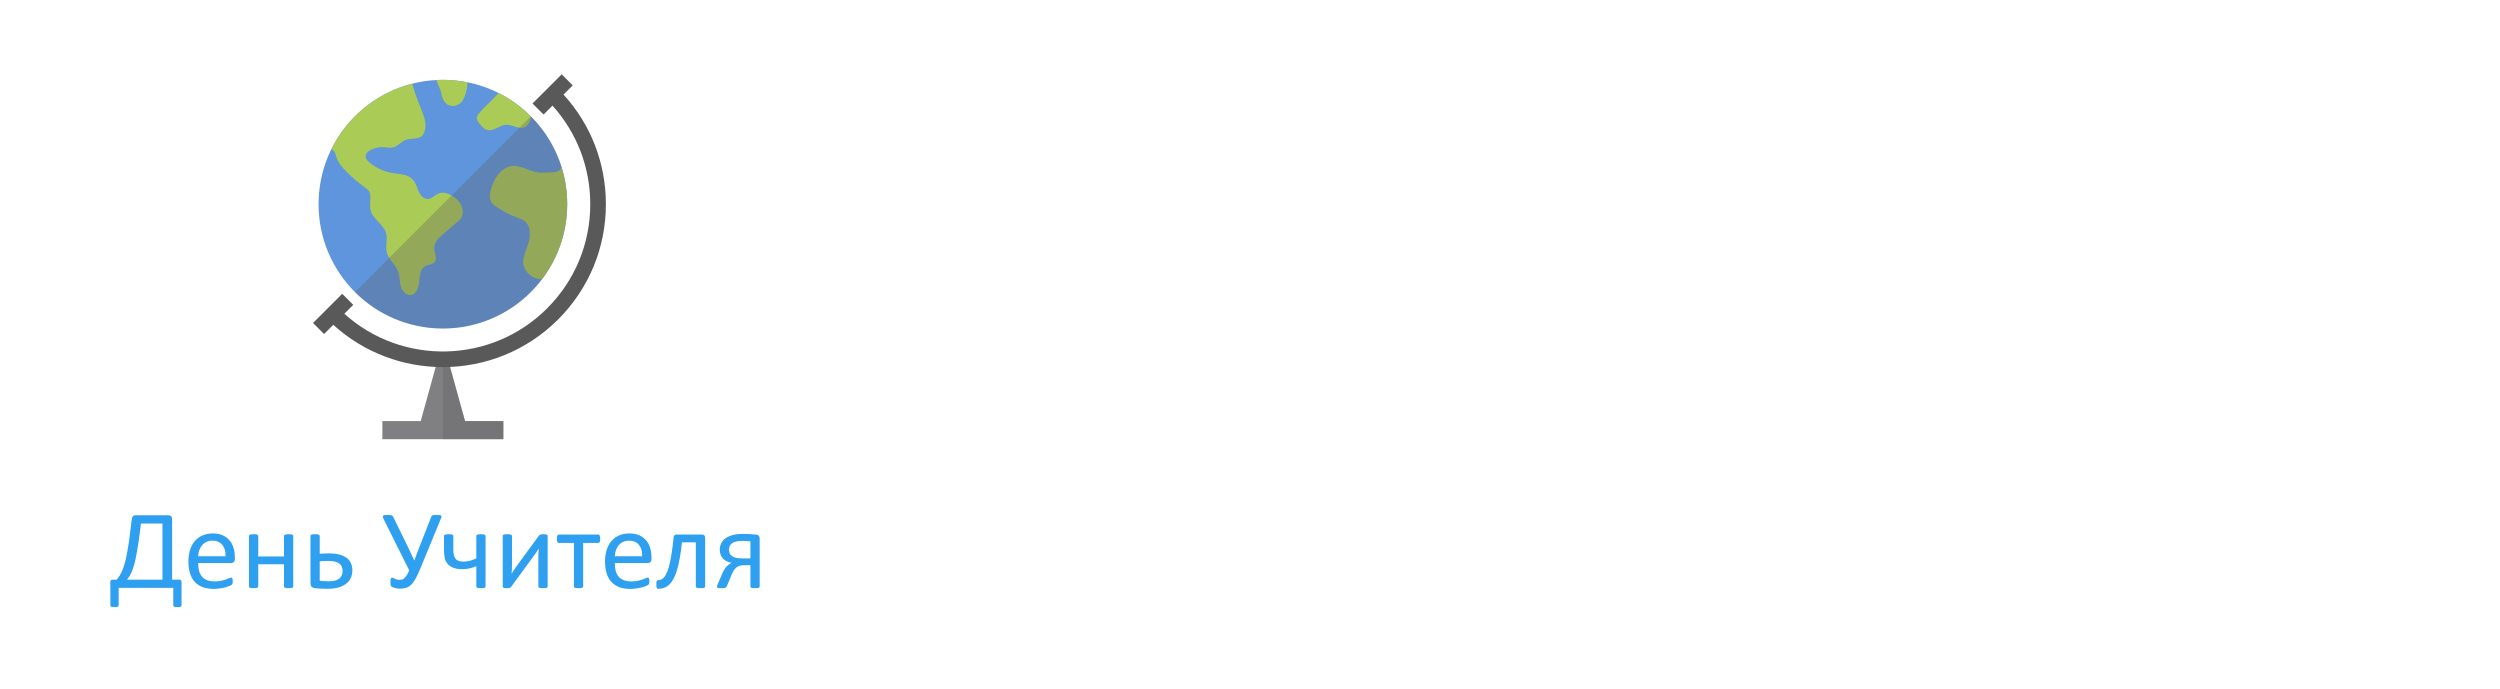 <svg width="370" height="102" viewBox="0 0 370 102" fill="none" xmlns="http://www.w3.org/2000/svg">
<path d="M26.866 89.615C26.866 89.659 26.858 89.695 26.841 89.723C26.825 89.75 26.791 89.772 26.742 89.789C26.697 89.806 26.637 89.82 26.559 89.831C26.482 89.842 26.377 89.847 26.244 89.847C26.133 89.847 26.039 89.842 25.961 89.831C25.884 89.82 25.82 89.806 25.77 89.789C25.726 89.772 25.693 89.75 25.671 89.723C25.654 89.695 25.646 89.659 25.646 89.615V87H17.561V89.615C17.561 89.659 17.55 89.695 17.528 89.723C17.511 89.75 17.478 89.772 17.428 89.789C17.384 89.806 17.323 89.82 17.246 89.831C17.168 89.842 17.071 89.847 16.955 89.847C16.828 89.847 16.725 89.842 16.648 89.831C16.57 89.82 16.507 89.806 16.457 89.789C16.413 89.772 16.38 89.75 16.357 89.723C16.341 89.695 16.332 89.659 16.332 89.615V86.203C16.322 86.059 16.344 85.954 16.399 85.888C16.454 85.821 16.54 85.788 16.656 85.788H17.279C17.434 85.589 17.578 85.387 17.71 85.182C17.843 84.972 17.971 84.726 18.092 84.443C18.214 84.161 18.333 83.818 18.449 83.414C18.565 83.01 18.679 82.512 18.79 81.92C18.906 81.322 19.022 80.611 19.138 79.787C19.254 78.962 19.376 77.983 19.503 76.848C19.537 76.649 19.592 76.502 19.669 76.408C19.752 76.309 19.869 76.259 20.018 76.259H24.974C25.123 76.259 25.242 76.309 25.331 76.408C25.425 76.502 25.472 76.646 25.472 76.84V85.788H26.543C26.659 85.788 26.742 85.824 26.791 85.896C26.841 85.962 26.866 86.067 26.866 86.211V89.615ZM24.044 77.479H20.856C20.74 78.503 20.624 79.397 20.508 80.16C20.397 80.924 20.287 81.588 20.176 82.152C20.071 82.717 19.963 83.195 19.852 83.588C19.741 83.976 19.628 84.308 19.512 84.585C19.401 84.856 19.285 85.085 19.163 85.273C19.047 85.462 18.925 85.633 18.798 85.788H24.044V77.479ZM34.76 82.733C34.76 82.949 34.705 83.104 34.594 83.198C34.489 83.287 34.367 83.331 34.229 83.331H29.331C29.331 83.746 29.373 84.12 29.456 84.452C29.539 84.784 29.677 85.069 29.871 85.307C30.065 85.545 30.317 85.727 30.627 85.855C30.936 85.982 31.315 86.045 31.764 86.045C32.118 86.045 32.433 86.018 32.71 85.962C32.987 85.901 33.225 85.835 33.424 85.763C33.629 85.691 33.795 85.628 33.922 85.572C34.055 85.511 34.154 85.481 34.221 85.481C34.259 85.481 34.293 85.492 34.32 85.514C34.353 85.531 34.378 85.558 34.395 85.597C34.412 85.636 34.423 85.691 34.428 85.763C34.439 85.83 34.445 85.913 34.445 86.012C34.445 86.084 34.442 86.148 34.437 86.203C34.431 86.253 34.423 86.3 34.412 86.344C34.406 86.383 34.392 86.419 34.37 86.452C34.353 86.485 34.329 86.519 34.295 86.552C34.268 86.579 34.179 86.629 34.03 86.701C33.88 86.768 33.687 86.834 33.449 86.9C33.211 86.967 32.934 87.025 32.619 87.075C32.309 87.13 31.977 87.158 31.623 87.158C31.008 87.158 30.469 87.072 30.004 86.9C29.545 86.729 29.157 86.474 28.842 86.137C28.526 85.799 28.288 85.376 28.128 84.867C27.967 84.358 27.887 83.766 27.887 83.09C27.887 82.448 27.97 81.873 28.136 81.364C28.302 80.849 28.54 80.415 28.85 80.061C29.166 79.701 29.545 79.427 29.987 79.239C30.43 79.045 30.925 78.948 31.473 78.948C32.06 78.948 32.558 79.042 32.967 79.231C33.382 79.419 33.723 79.673 33.988 79.994C34.254 80.31 34.448 80.683 34.569 81.115C34.697 81.541 34.76 81.997 34.76 82.484V82.733ZM33.382 82.327C33.399 81.607 33.238 81.043 32.901 80.633C32.569 80.224 32.074 80.019 31.415 80.019C31.078 80.019 30.781 80.083 30.527 80.21C30.272 80.337 30.059 80.506 29.888 80.716C29.716 80.927 29.583 81.173 29.489 81.455C29.395 81.732 29.343 82.022 29.331 82.327H33.382ZM43.401 86.793C43.401 86.837 43.39 86.876 43.368 86.909C43.346 86.936 43.31 86.961 43.26 86.983C43.21 87.005 43.141 87.022 43.053 87.033C42.964 87.044 42.853 87.05 42.721 87.05C42.582 87.05 42.469 87.044 42.38 87.033C42.292 87.022 42.223 87.005 42.173 86.983C42.123 86.961 42.087 86.936 42.065 86.909C42.043 86.876 42.032 86.837 42.032 86.793V83.514H38.222V86.793C38.222 86.837 38.211 86.876 38.188 86.909C38.166 86.936 38.13 86.961 38.081 86.983C38.031 87.005 37.962 87.022 37.873 87.033C37.785 87.044 37.671 87.05 37.533 87.05C37.4 87.05 37.289 87.044 37.201 87.033C37.112 87.022 37.04 87.005 36.985 86.983C36.935 86.961 36.899 86.936 36.877 86.909C36.86 86.876 36.852 86.837 36.852 86.793V79.322C36.852 79.278 36.86 79.242 36.877 79.214C36.899 79.181 36.935 79.153 36.985 79.131C37.04 79.103 37.112 79.087 37.201 79.081C37.289 79.07 37.4 79.064 37.533 79.064C37.671 79.064 37.785 79.07 37.873 79.081C37.962 79.087 38.031 79.103 38.081 79.131C38.13 79.153 38.166 79.181 38.188 79.214C38.211 79.242 38.222 79.278 38.222 79.322V82.36H42.032V79.322C42.032 79.278 42.043 79.242 42.065 79.214C42.087 79.181 42.123 79.153 42.173 79.131C42.223 79.103 42.292 79.087 42.38 79.081C42.469 79.07 42.582 79.064 42.721 79.064C42.853 79.064 42.964 79.07 43.053 79.081C43.141 79.087 43.21 79.103 43.26 79.131C43.31 79.153 43.346 79.181 43.368 79.214C43.39 79.242 43.401 79.278 43.401 79.322V86.793ZM52.15 84.418C52.15 84.8 52.078 85.157 51.935 85.489C51.796 85.821 51.578 86.109 51.279 86.353C50.98 86.596 50.598 86.79 50.133 86.934C49.669 87.072 49.112 87.141 48.465 87.141C48.315 87.141 48.16 87.138 48 87.133C47.84 87.133 47.682 87.127 47.527 87.116C47.372 87.111 47.22 87.102 47.07 87.091C46.921 87.08 46.774 87.066 46.63 87.05C46.398 87.022 46.226 86.947 46.116 86.826C46.005 86.704 45.95 86.519 45.95 86.269V79.322C45.95 79.278 45.958 79.242 45.975 79.214C45.997 79.181 46.033 79.153 46.083 79.131C46.138 79.103 46.21 79.087 46.298 79.081C46.387 79.07 46.498 79.064 46.63 79.064C46.763 79.064 46.874 79.07 46.962 79.081C47.051 79.087 47.12 79.103 47.17 79.131C47.225 79.153 47.264 79.181 47.286 79.214C47.308 79.242 47.319 79.278 47.319 79.322V81.953C47.524 81.936 47.745 81.925 47.983 81.92C48.221 81.909 48.465 81.903 48.714 81.903C49.317 81.903 49.834 81.964 50.266 82.086C50.703 82.202 51.06 82.371 51.337 82.592C51.614 82.814 51.818 83.079 51.951 83.389C52.084 83.694 52.15 84.037 52.15 84.418ZM50.706 84.51C50.706 84.283 50.67 84.078 50.598 83.895C50.526 83.707 50.407 83.55 50.241 83.422C50.075 83.29 49.859 83.19 49.594 83.124C49.328 83.052 49.002 83.016 48.614 83.016C48.382 83.016 48.152 83.021 47.925 83.032C47.704 83.043 47.502 83.057 47.319 83.074V85.946C47.513 85.968 47.721 85.987 47.942 86.004C48.163 86.02 48.41 86.029 48.681 86.029C49.367 86.029 49.876 85.896 50.208 85.63C50.54 85.359 50.706 84.986 50.706 84.51ZM62.261 84.012C62.001 84.654 61.76 85.179 61.539 85.589C61.317 85.993 61.09 86.308 60.858 86.535C60.626 86.762 60.374 86.917 60.102 87C59.831 87.083 59.519 87.124 59.165 87.124C59.043 87.124 58.918 87.116 58.791 87.1C58.669 87.083 58.553 87.058 58.442 87.025C58.332 86.997 58.232 86.964 58.144 86.925C58.06 86.887 58 86.853 57.961 86.826C57.922 86.793 57.892 86.759 57.87 86.726C57.853 86.687 57.836 86.64 57.82 86.585C57.809 86.53 57.8 86.46 57.795 86.377C57.789 86.294 57.787 86.195 57.787 86.079C57.787 85.868 57.806 85.716 57.845 85.622C57.889 85.528 57.953 85.481 58.036 85.481C58.08 85.481 58.13 85.498 58.185 85.531C58.246 85.564 58.318 85.603 58.401 85.647C58.484 85.691 58.584 85.73 58.7 85.763C58.822 85.796 58.963 85.813 59.123 85.813C59.261 85.813 59.389 85.799 59.505 85.772C59.627 85.738 59.74 85.672 59.845 85.572C59.956 85.473 60.069 85.334 60.185 85.157C60.302 84.975 60.429 84.728 60.567 84.418L56.741 76.749C56.691 76.638 56.66 76.546 56.649 76.475C56.644 76.403 56.663 76.347 56.708 76.309C56.757 76.27 56.835 76.245 56.94 76.234C57.045 76.217 57.183 76.209 57.355 76.209C57.516 76.209 57.643 76.215 57.737 76.226C57.836 76.237 57.917 76.256 57.977 76.284C58.038 76.306 58.085 76.339 58.119 76.383C58.157 76.422 58.191 76.475 58.218 76.541L60.136 80.459C60.352 80.896 60.553 81.32 60.742 81.729C60.935 82.133 61.123 82.537 61.306 82.941H61.331C61.48 82.52 61.633 82.103 61.788 81.688C61.948 81.267 62.128 80.808 62.327 80.31L63.83 76.475C63.846 76.425 63.868 76.383 63.896 76.35C63.929 76.317 63.974 76.289 64.029 76.267C64.09 76.245 64.17 76.231 64.269 76.226C64.375 76.215 64.507 76.209 64.668 76.209C64.834 76.209 64.967 76.217 65.066 76.234C65.166 76.251 65.238 76.275 65.282 76.309C65.326 76.342 65.349 76.386 65.349 76.441C65.349 76.497 65.332 76.563 65.299 76.641L62.261 84.012ZM71.865 86.793C71.865 86.837 71.854 86.876 71.832 86.909C71.809 86.936 71.773 86.961 71.724 86.983C71.674 87.005 71.605 87.022 71.516 87.033C71.428 87.044 71.317 87.05 71.184 87.05C71.051 87.05 70.938 87.044 70.844 87.033C70.755 87.022 70.683 87.005 70.628 86.983C70.578 86.961 70.542 86.936 70.52 86.909C70.503 86.876 70.495 86.837 70.495 86.793V83.788C70.185 83.926 69.856 84.037 69.507 84.12C69.164 84.197 68.791 84.236 68.387 84.236C67.872 84.236 67.443 84.169 67.1 84.037C66.757 83.904 66.483 83.721 66.278 83.489C66.074 83.256 65.927 82.98 65.838 82.659C65.755 82.338 65.714 81.934 65.714 81.447V79.322C65.714 79.278 65.722 79.242 65.739 79.214C65.761 79.181 65.8 79.153 65.855 79.131C65.91 79.103 65.98 79.087 66.062 79.081C66.151 79.07 66.262 79.064 66.394 79.064C66.533 79.064 66.646 79.07 66.735 79.081C66.823 79.087 66.893 79.103 66.942 79.131C66.992 79.153 67.028 79.181 67.05 79.214C67.078 79.242 67.092 79.278 67.092 79.322V81.231C67.092 81.679 67.125 82.014 67.191 82.235C67.258 82.457 67.355 82.634 67.482 82.767C67.609 82.894 67.764 82.985 67.947 83.04C68.135 83.09 68.353 83.115 68.603 83.115C68.929 83.115 69.247 83.074 69.557 82.991C69.873 82.908 70.185 82.789 70.495 82.634V79.322C70.495 79.278 70.503 79.242 70.52 79.214C70.542 79.181 70.578 79.153 70.628 79.131C70.683 79.103 70.755 79.087 70.844 79.081C70.938 79.07 71.051 79.064 71.184 79.064C71.317 79.064 71.428 79.07 71.516 79.081C71.605 79.087 71.674 79.103 71.724 79.131C71.773 79.153 71.809 79.181 71.832 79.214C71.854 79.242 71.865 79.278 71.865 79.322V86.793ZM81.054 86.801C81.054 86.84 81.043 86.876 81.02 86.909C80.998 86.942 80.962 86.97 80.913 86.992C80.863 87.008 80.794 87.022 80.705 87.033C80.617 87.044 80.506 87.05 80.373 87.05C80.24 87.05 80.13 87.044 80.041 87.033C79.953 87.022 79.88 87.008 79.825 86.992C79.77 86.97 79.731 86.942 79.709 86.909C79.687 86.876 79.676 86.84 79.676 86.801V82.501C79.676 82.285 79.681 82.067 79.692 81.845C79.704 81.618 79.717 81.397 79.734 81.181C79.607 81.403 79.466 81.621 79.311 81.837C79.161 82.047 79.009 82.257 78.854 82.468L75.683 86.801C75.644 86.845 75.608 86.884 75.575 86.917C75.547 86.95 75.509 86.978 75.459 87C75.415 87.017 75.357 87.028 75.285 87.033C75.213 87.044 75.124 87.05 75.019 87.05C74.897 87.05 74.798 87.044 74.72 87.033C74.643 87.022 74.579 87.008 74.529 86.992C74.485 86.97 74.452 86.942 74.43 86.909C74.413 86.876 74.405 86.84 74.405 86.801V79.314C74.405 79.275 74.413 79.239 74.43 79.206C74.452 79.172 74.488 79.145 74.538 79.123C74.593 79.1 74.665 79.087 74.753 79.081C74.842 79.07 74.95 79.064 75.077 79.064C75.343 79.064 75.525 79.087 75.625 79.131C75.725 79.17 75.774 79.231 75.774 79.314V83.638C75.774 83.854 75.769 84.07 75.758 84.286C75.747 84.496 75.733 84.706 75.716 84.916C75.844 84.706 75.971 84.501 76.098 84.302C76.231 84.097 76.372 83.898 76.522 83.705L79.734 79.314C79.767 79.269 79.8 79.231 79.834 79.197C79.872 79.164 79.916 79.139 79.966 79.123C80.022 79.1 80.085 79.087 80.157 79.081C80.229 79.07 80.323 79.064 80.439 79.064C80.556 79.064 80.653 79.07 80.73 79.081C80.813 79.087 80.877 79.1 80.921 79.123C80.971 79.145 81.004 79.172 81.02 79.206C81.043 79.239 81.054 79.278 81.054 79.322V86.801ZM88.832 79.728C88.832 79.839 88.826 79.933 88.815 80.011C88.804 80.088 88.784 80.152 88.757 80.202C88.735 80.251 88.707 80.29 88.674 80.318C88.641 80.34 88.599 80.351 88.549 80.351H86.308V86.793C86.308 86.837 86.297 86.876 86.275 86.909C86.253 86.936 86.217 86.961 86.167 86.983C86.117 87.005 86.048 87.022 85.96 87.033C85.871 87.044 85.757 87.05 85.619 87.05C85.486 87.05 85.376 87.044 85.287 87.033C85.199 87.022 85.127 87.005 85.071 86.983C85.022 86.961 84.986 86.936 84.963 86.909C84.947 86.876 84.939 86.837 84.939 86.793V80.351H82.697C82.653 80.351 82.612 80.34 82.573 80.318C82.54 80.29 82.512 80.251 82.49 80.202C82.468 80.152 82.448 80.088 82.432 80.011C82.421 79.928 82.415 79.831 82.415 79.72C82.415 79.621 82.421 79.532 82.432 79.455C82.448 79.377 82.468 79.314 82.49 79.264C82.517 79.208 82.548 79.17 82.581 79.147C82.614 79.12 82.653 79.106 82.697 79.106H88.549C88.594 79.106 88.632 79.12 88.665 79.147C88.704 79.17 88.735 79.208 88.757 79.264C88.779 79.314 88.796 79.38 88.807 79.463C88.823 79.54 88.832 79.629 88.832 79.728ZM96.418 82.733C96.418 82.949 96.363 83.104 96.252 83.198C96.147 83.287 96.026 83.331 95.887 83.331H90.99C90.99 83.746 91.031 84.12 91.114 84.452C91.197 84.784 91.336 85.069 91.529 85.307C91.723 85.545 91.975 85.727 92.285 85.855C92.595 85.982 92.974 86.045 93.422 86.045C93.776 86.045 94.091 86.018 94.368 85.962C94.645 85.901 94.883 85.835 95.082 85.763C95.287 85.691 95.453 85.628 95.58 85.572C95.713 85.511 95.812 85.481 95.879 85.481C95.918 85.481 95.951 85.492 95.978 85.514C96.012 85.531 96.037 85.558 96.053 85.597C96.07 85.636 96.081 85.691 96.086 85.763C96.097 85.83 96.103 85.913 96.103 86.012C96.103 86.084 96.1 86.148 96.095 86.203C96.089 86.253 96.081 86.3 96.07 86.344C96.064 86.383 96.05 86.419 96.028 86.452C96.012 86.485 95.987 86.519 95.954 86.552C95.926 86.579 95.837 86.629 95.688 86.701C95.539 86.768 95.345 86.834 95.107 86.9C94.869 86.967 94.592 87.025 94.277 87.075C93.967 87.13 93.635 87.158 93.281 87.158C92.666 87.158 92.127 87.072 91.662 86.9C91.203 86.729 90.815 86.474 90.5 86.137C90.185 85.799 89.947 85.376 89.786 84.867C89.626 84.358 89.545 83.766 89.545 83.09C89.545 82.448 89.628 81.873 89.794 81.364C89.96 80.849 90.198 80.415 90.508 80.061C90.824 79.701 91.203 79.427 91.645 79.239C92.088 79.045 92.584 78.948 93.131 78.948C93.718 78.948 94.216 79.042 94.626 79.231C95.04 79.419 95.381 79.673 95.647 79.994C95.912 80.31 96.106 80.683 96.228 81.115C96.355 81.541 96.418 81.997 96.418 82.484V82.733ZM95.04 82.327C95.057 81.607 94.897 81.043 94.559 80.633C94.227 80.224 93.732 80.019 93.073 80.019C92.736 80.019 92.44 80.083 92.185 80.21C91.93 80.337 91.717 80.506 91.546 80.716C91.374 80.927 91.242 81.173 91.147 81.455C91.053 81.732 91.001 82.022 90.99 82.327H95.04ZM104.362 86.793C104.362 86.837 104.351 86.876 104.329 86.909C104.307 86.936 104.271 86.961 104.221 86.983C104.171 87.005 104.102 87.022 104.014 87.033C103.925 87.044 103.814 87.05 103.682 87.05C103.543 87.05 103.43 87.044 103.341 87.033C103.253 87.022 103.181 87.005 103.125 86.983C103.076 86.961 103.04 86.936 103.018 86.909C102.995 86.876 102.984 86.837 102.984 86.793V80.268H100.926C100.837 81.148 100.729 81.931 100.602 82.617C100.48 83.303 100.342 83.901 100.187 84.41C100.032 84.919 99.858 85.348 99.664 85.697C99.47 86.045 99.257 86.328 99.025 86.543C98.798 86.754 98.549 86.906 98.278 87C98.012 87.094 97.727 87.141 97.423 87.141C97.373 87.141 97.329 87.133 97.29 87.116C97.257 87.1 97.229 87.069 97.207 87.025C97.185 86.981 97.168 86.92 97.157 86.842C97.146 86.759 97.141 86.654 97.141 86.527C97.141 86.394 97.143 86.286 97.149 86.203C97.16 86.12 97.174 86.054 97.19 86.004C97.213 85.954 97.237 85.921 97.265 85.904C97.298 85.888 97.337 85.879 97.381 85.879C97.564 85.879 97.738 85.838 97.904 85.755C98.07 85.666 98.225 85.525 98.369 85.332C98.513 85.132 98.649 84.875 98.776 84.56C98.903 84.239 99.019 83.846 99.124 83.381C99.23 82.916 99.329 82.374 99.423 81.754C99.517 81.129 99.606 80.412 99.689 79.604C99.7 79.438 99.739 79.316 99.805 79.239C99.877 79.156 99.977 79.114 100.104 79.114H103.939C104.072 79.114 104.174 79.156 104.246 79.239C104.324 79.316 104.362 79.438 104.362 79.604V86.793ZM112.431 86.793C112.431 86.837 112.42 86.876 112.397 86.909C112.381 86.942 112.348 86.97 112.298 86.992C112.248 87.008 112.179 87.022 112.09 87.033C112.002 87.044 111.886 87.05 111.742 87.05C111.609 87.05 111.498 87.044 111.41 87.033C111.321 87.022 111.249 87.008 111.194 86.992C111.144 86.97 111.108 86.942 111.086 86.909C111.069 86.876 111.061 86.837 111.061 86.793V83.647H110.272C109.929 83.647 109.661 83.674 109.467 83.73C109.279 83.785 109.108 83.879 108.953 84.012C108.803 84.139 108.668 84.305 108.546 84.51C108.424 84.709 108.308 84.955 108.197 85.249L107.591 86.71C107.564 86.781 107.533 86.84 107.5 86.884C107.467 86.928 107.417 86.964 107.351 86.992C107.29 87.014 107.209 87.028 107.11 87.033C107.016 87.044 106.897 87.05 106.753 87.05C106.648 87.05 106.554 87.047 106.471 87.041C106.393 87.036 106.327 87.025 106.271 87.008C106.216 86.997 106.175 86.978 106.147 86.95C106.119 86.917 106.105 86.878 106.105 86.834C106.105 86.795 106.119 86.734 106.147 86.651C106.18 86.563 106.244 86.411 106.338 86.195L106.936 84.792C107.09 84.438 107.281 84.133 107.508 83.879C107.735 83.619 107.995 83.428 108.289 83.306C107.752 83.207 107.323 82.993 107.002 82.667C106.687 82.335 106.529 81.898 106.529 81.356C106.529 80.996 106.604 80.672 106.753 80.384C106.902 80.091 107.121 79.845 107.409 79.645C107.702 79.441 108.059 79.286 108.479 79.181C108.906 79.07 109.393 79.015 109.94 79.015C110.073 79.015 110.225 79.017 110.397 79.023C110.574 79.028 110.754 79.037 110.937 79.048C111.125 79.059 111.305 79.073 111.476 79.089C111.653 79.1 111.805 79.112 111.933 79.123C112.099 79.139 112.223 79.2 112.306 79.305C112.389 79.41 112.431 79.54 112.431 79.695V86.793ZM111.061 80.119C110.862 80.091 110.657 80.074 110.447 80.069C110.236 80.058 110.043 80.052 109.866 80.052C109.489 80.052 109.174 80.085 108.919 80.152C108.67 80.213 108.468 80.304 108.313 80.426C108.164 80.542 108.056 80.68 107.99 80.841C107.929 81.001 107.898 81.178 107.898 81.372C107.898 81.571 107.934 81.751 108.006 81.912C108.084 82.067 108.197 82.199 108.347 82.31C108.502 82.415 108.698 82.498 108.936 82.559C109.174 82.614 109.506 82.642 109.932 82.642H111.061V80.119Z" fill="#2EA0EF"/>
<g clip-path="url(#clip0)">
<path d="M68.827 62.313L66.416 53.609H64.676L62.266 62.313H56.592V65H74.501V62.313H68.827Z" fill="#808083"/>
<path opacity="0.3" d="M74.501 62.313H68.827L66.417 53.609H65.546V65H74.501V62.313Z" fill="#5B5B5F"/>
<path d="M65.546 48.618C75.708 48.618 83.946 40.38 83.946 30.218C83.946 20.056 75.708 11.818 65.546 11.818C55.384 11.818 47.147 20.056 47.147 30.218C47.147 40.38 55.384 48.618 65.546 48.618Z" fill="#5F95DD"/>
<path d="M70.865 16.817C70.738 16.982 70.606 17.156 70.574 17.362C70.521 17.698 70.742 18.01 70.951 18.278C71.268 18.686 71.623 19.119 72.124 19.244C73.058 19.477 73.894 18.541 74.853 18.465C75.624 18.403 76.339 18.903 77.112 18.931C77.988 18.963 78.441 18.128 78.618 17.269C77.21 15.848 75.573 14.656 73.765 13.752C73.061 14.664 71.57 15.905 70.865 16.817Z" fill="#ABCB57"/>
<path d="M83.102 24.694C82.762 25.731 81.806 25.456 80.567 25.552C78.975 25.674 78.008 24.892 76.538 24.599C75.173 24.328 73.974 25.268 73.337 26.399C72.863 27.239 72.122 29.098 72.745 29.956C73.042 30.366 73.489 30.637 73.924 30.898C74.549 31.273 75.178 31.649 75.855 31.922C76.632 32.236 77.525 32.451 78.019 33.128C78.427 33.685 78.46 34.431 78.389 35.118C78.197 36.983 76.573 38.638 78.056 40.333C78.613 40.969 79.371 41.322 80.217 41.322C82.557 38.236 83.947 34.389 83.947 30.217C83.946 28.293 83.65 26.437 83.102 24.694Z" fill="#ABCB57"/>
<path d="M66.404 15.563C67.072 15.867 67.912 15.581 68.374 15.01C68.835 14.439 69.262 12.898 69.154 12.172C67.987 11.94 66.781 11.817 65.546 11.817C65.219 11.817 64.893 11.826 64.57 11.843C64.79 12.518 65.182 13.104 65.301 13.806C65.421 14.516 65.748 15.264 66.404 15.563Z" fill="#ABCB57"/>
<path d="M51.055 25.17C51.95 26.112 52.934 26.969 53.991 27.725C54.281 27.933 54.594 28.156 54.709 28.493C55.044 29.475 54.469 30.534 55.055 31.653C55.609 32.71 56.834 33.37 57.15 34.521C57.397 35.419 57.017 36.394 57.232 37.3C57.492 38.4 58.553 39.142 58.937 40.204C59.181 40.88 59.129 41.628 59.307 42.324C59.485 43.02 60.046 43.73 60.762 43.665C61.626 43.586 61.981 42.52 62.049 41.654C62.117 40.788 62.205 39.745 62.98 39.353C63.393 39.145 63.931 39.177 64.254 38.847C64.79 38.298 64.251 37.398 64.269 36.631C64.289 35.813 64.961 35.181 65.583 34.65C66.367 33.98 67.151 33.311 67.934 32.641C68.479 32.181 68.618 31.357 68.394 30.68C68.171 30.003 67.644 29.463 67.051 29.067C66.413 28.642 65.592 28.356 64.884 28.651C64.345 28.876 63.929 29.413 63.346 29.447C62.809 29.478 62.345 29.051 62.088 28.579C61.83 28.106 61.708 27.569 61.447 27.098C60.698 25.747 59.484 25.83 58.176 25.627C56.855 25.423 55.511 24.806 54.527 23.904C54.369 23.759 54.213 23.598 54.15 23.393C53.8 22.248 55.828 21.742 56.529 21.765C57.105 21.784 57.691 21.951 58.245 21.796C58.768 21.65 59.168 21.241 59.612 20.929C60.87 20.046 62.709 21.25 62.952 18.861C63.047 17.926 62.685 17.011 62.33 16.14C61.815 14.877 61.351 13.68 61.013 12.381C55.78 13.707 51.441 17.276 49.078 22.004C49.707 22.681 49.523 22.365 49.787 23.252C50.007 23.994 50.522 24.609 51.055 25.17Z" fill="#ABCB57"/>
<path d="M83.403 13.996L84.764 12.635L83.129 11L78.811 15.317L80.447 16.952L81.766 15.633C85.381 19.643 87.359 24.778 87.359 30.218C87.359 36.044 85.09 41.521 80.97 45.641C72.74 53.872 59.514 54.137 50.962 46.437L52.281 45.118L50.646 43.483L46.329 47.8L47.964 49.435L49.325 48.074C53.912 52.245 59.728 54.331 65.546 54.331C71.724 54.33 77.903 51.979 82.605 47.276C87.162 42.72 89.671 36.661 89.671 30.218C89.671 24.16 87.454 18.444 83.403 13.996Z" fill="#59595A"/>
<path opacity="0.3" d="M78.557 17.206L52.536 43.228C59.721 50.414 71.371 50.414 78.557 43.228C85.743 36.042 85.743 24.392 78.557 17.206Z" fill="#5B5B5F"/>
</g>
<defs>
<clipPath id="clip0">
<rect width="54" height="54" fill="white" transform="translate(41 11)"/>
</clipPath>
</defs>
</svg>
